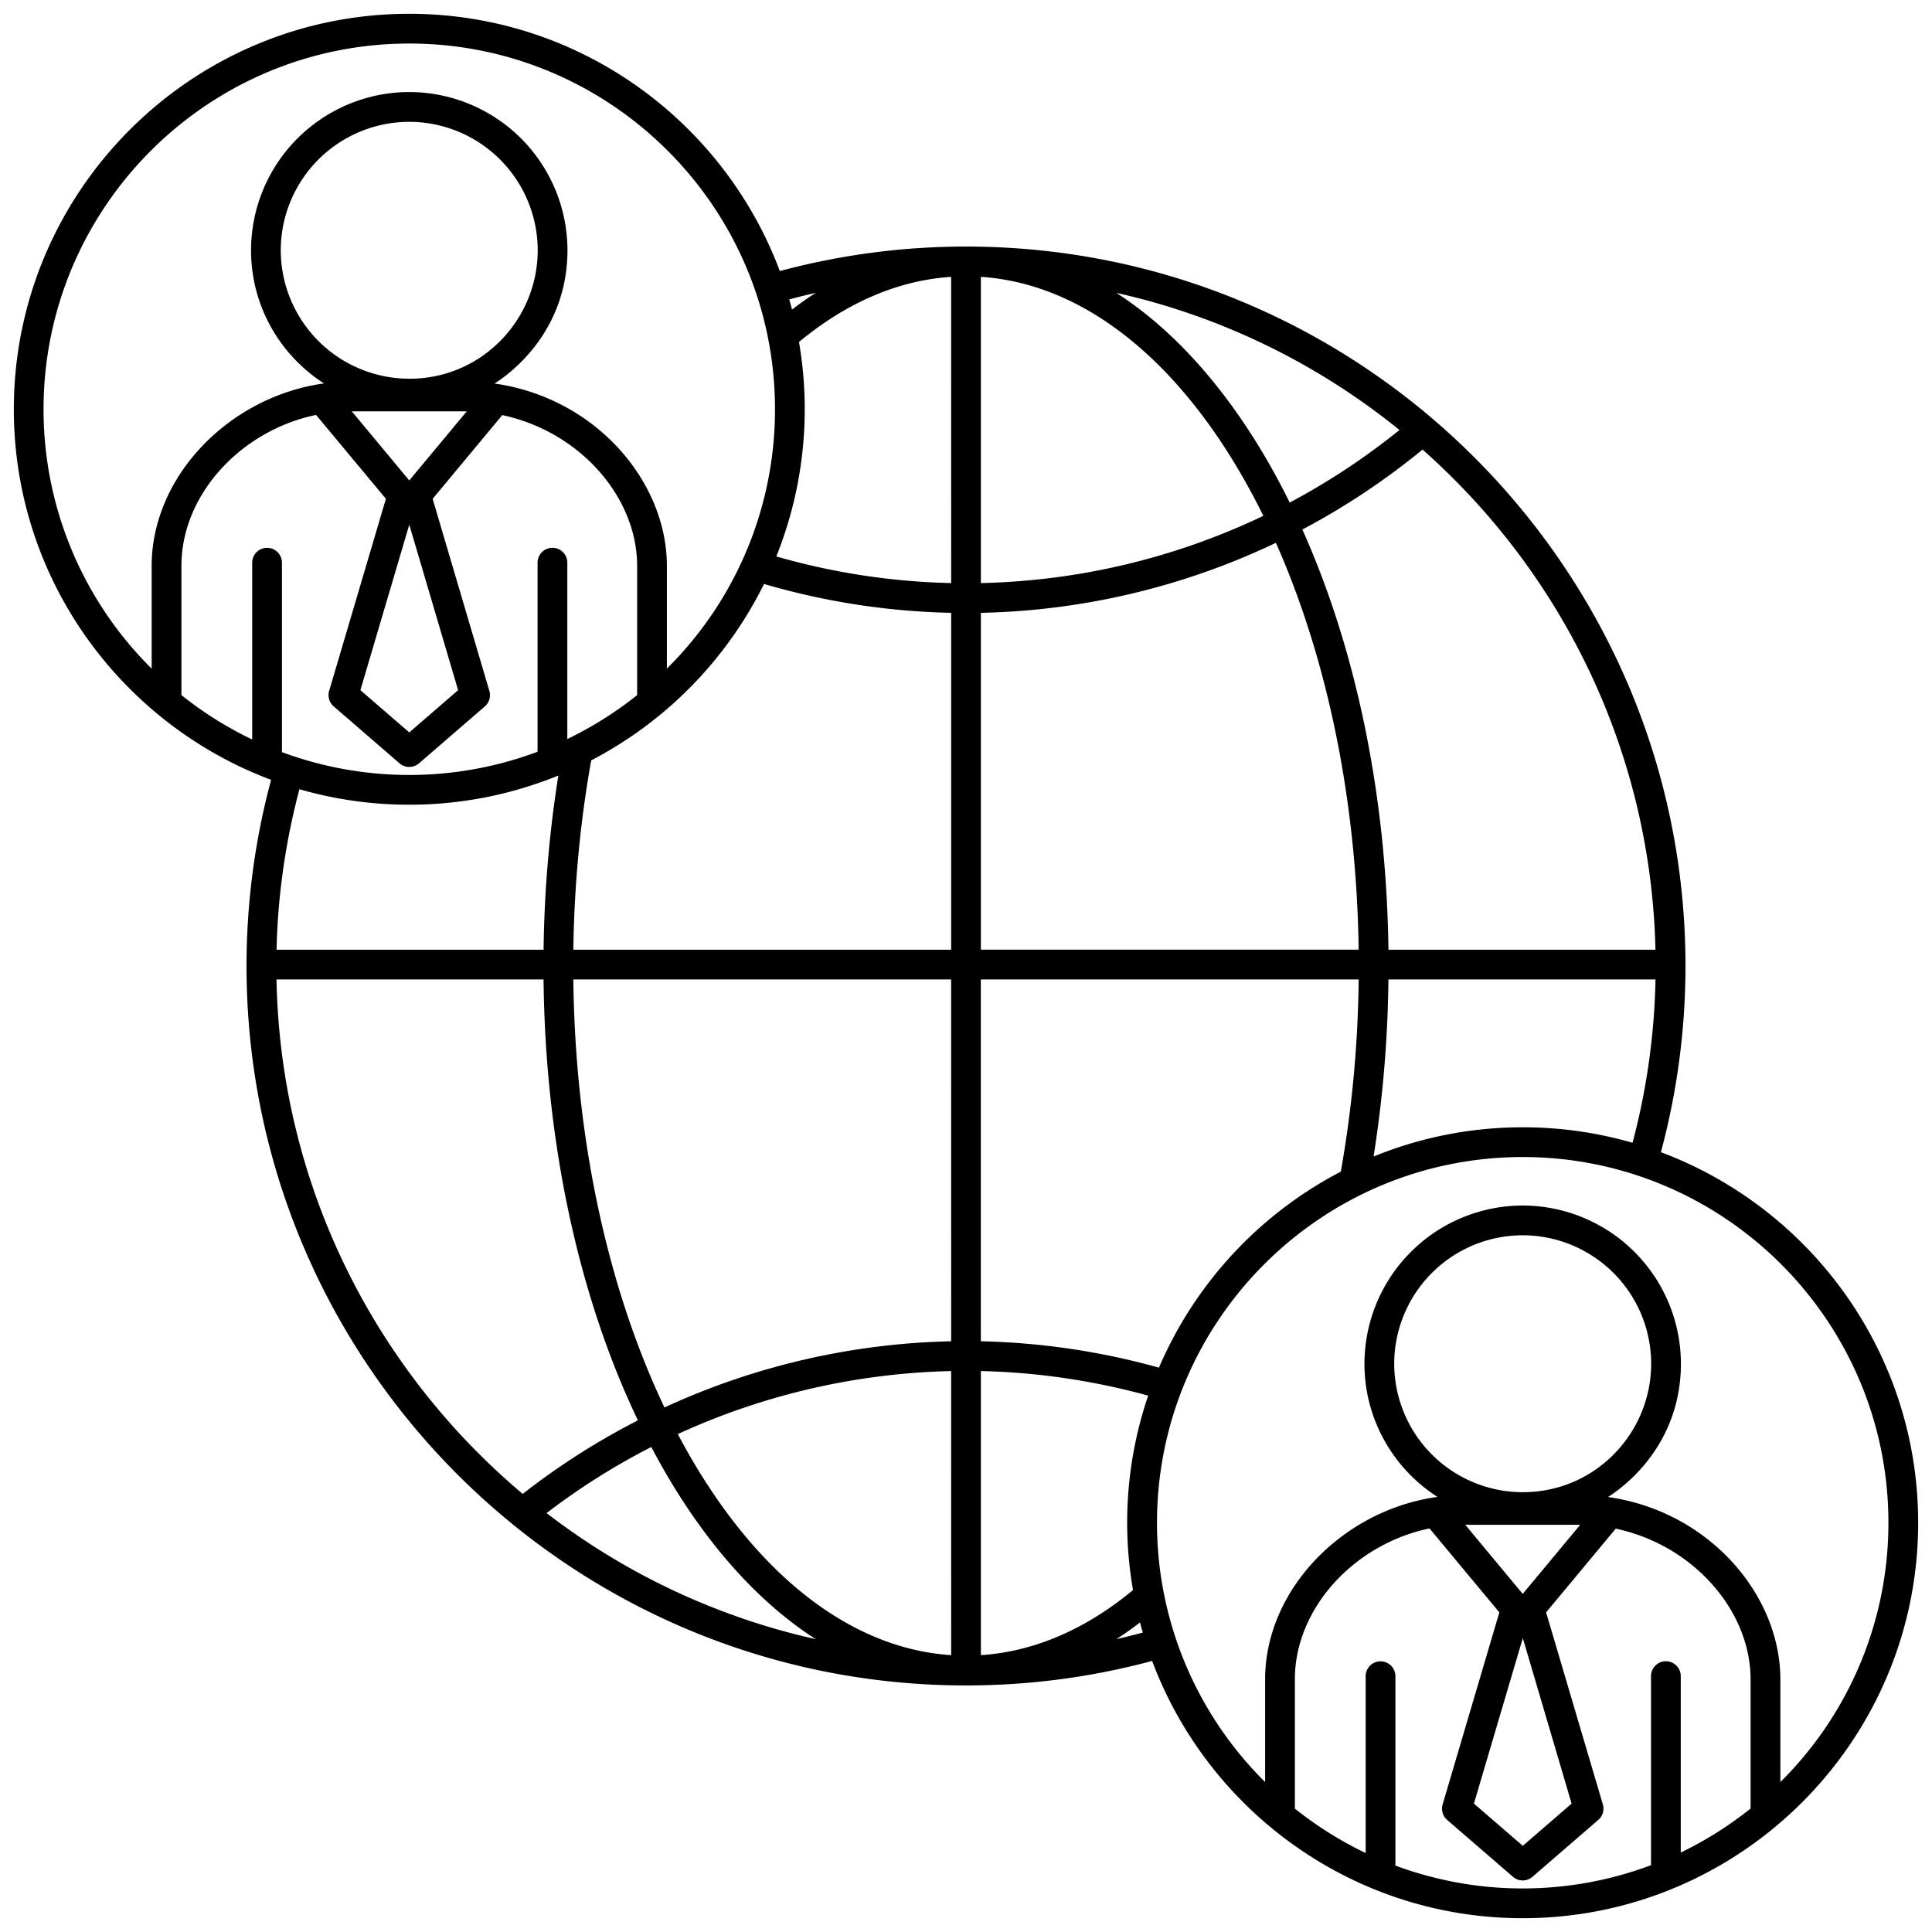<svg viewBox="0 0 50 50" xmlns="http://www.w3.org/2000/svg"><path d="M42.984 29.819A18.55 18.55 0 0 0 43.62 25c0-10.266-8.353-18.619-18.619-18.619a18.57 18.57 0 0 0-4.819.634C18.727 3.13 14.978.357 10.591.357 4.949.357.358 4.95.358 10.592c0 4.386 2.773 8.136 6.658 9.59A18.57 18.57 0 0 0 6.38 25c0 10.266 8.352 18.619 18.619 18.619 1.666 0 3.28-.221 4.818-.634 1.455 3.885 5.205 6.658 9.59 6.658 5.644 0 10.235-4.591 10.235-10.235 0-4.386-2.773-8.135-6.659-9.59zM21.11 7.579a8.404 8.404 0 0 0-.612.433 9.385 9.385 0 0 0-.073-.263c.227-.06.455-.118.685-.17zM3.924 17.303a9.435 9.435 0 0 1-2.797-6.71c0-5.22 4.246-9.466 9.465-9.466s9.465 4.246 9.465 9.465a9.43 9.43 0 0 1-2.798 6.711v-2.657c0-2.186-1.844-4.35-4.46-4.72.836-.538 1.887-1.686 1.887-3.45a4.1 4.1 0 0 0-4.094-4.094 4.1 4.1 0 0 0-4.095 4.095c0 1.446.754 2.718 1.888 3.446-2.445.337-4.46 2.398-4.46 4.723v2.657zm5.18-6.658l2.975.001-1.487 1.788zm2.752 7.216l-1.264 1.094-1.265-1.094 1.265-4.282zm-1.265-8.06a3.33 3.33 0 0 1-3.325-3.324 3.329 3.329 0 0 1 3.326-3.324 3.328 3.328 0 0 1 3.324 3.324c0 1.78-1.432 3.325-3.325 3.325zm-4.064 4.761v4.576a9.505 9.505 0 0 1-1.832-1.149v-3.343c0-1.852 1.547-3.506 3.485-3.908l1.807 2.171-1.469 4.972a.386.386 0 0 0 .118.4l1.704 1.474c.146.126.36.124.504 0l1.704-1.473c.114-.1.16-.256.117-.4l-1.468-4.972 1.802-2.167c2.014.43 3.49 2.126 3.49 3.903v3.343a9.492 9.492 0 0 1-1.807 1.137v-4.564a.385.385 0 1 0-.77 0v4.893a9.471 9.471 0 0 1-6.615.01v-4.902a.385.385 0 0 0-.77 0zm4.065 6.264c1.365 0 2.667-.269 3.858-.755a31.17 31.17 0 0 0-.382 4.508H7.157c.033-1.433.239-2.824.592-4.154.903.261 1.857.401 2.843.401zm-3.436 4.522h6.911c.045 4.209.902 8.19 2.442 11.411a18.532 18.532 0 0 0-2.981 1.903c-3.813-3.207-6.27-7.977-6.372-13.314zm6.99 13.81a17.813 17.813 0 0 1 2.709-1.71c.626 1.187 2.008 3.528 4.255 4.973a17.775 17.775 0 0 1-6.965-3.263zm10.47 3.677c-2.791-.183-5.297-2.351-7.074-5.721a17.904 17.904 0 0 1 7.073-1.631zm0-8.123a18.668 18.668 0 0 0-7.42 1.713c-1.433-3.015-2.312-6.87-2.358-11.077h9.777zm0-10.133h-9.778c.023-1.704.184-3.347.462-4.9a10.305 10.305 0 0 0 4.473-4.566 18.61 18.61 0 0 0 4.843.747v8.719zm0-9.489a17.81 17.81 0 0 1-4.525-.689 10.243 10.243 0 0 0 .587-5.55c1.203-.998 2.533-1.593 3.937-1.686zM42.25 29.575a10.21 10.21 0 0 0-2.842-.401c-1.366 0-2.67.27-3.86.757a31.27 31.27 0 0 0 .384-4.583h6.912a17.788 17.788 0 0 1-.594 4.227zm.593-4.996h-6.91c-.052-3.982-.831-7.758-2.228-10.875a18.581 18.581 0 0 0 3.11-2.069c3.6 3.186 5.909 7.798 6.028 12.944zm-6.625-13.451a17.8 17.8 0 0 1-2.841 1.878c-.459-.927-1.924-3.78-4.487-5.427 2.73.61 5.226 1.846 7.328 3.549zM25.385 7.165c2.917.192 5.522 2.55 7.31 6.185a17.86 17.86 0 0 1-7.31 1.74zm0 8.695c2.66-.055 5.264-.68 7.635-1.812 1.297 2.922 2.089 6.568 2.142 10.53h-9.777zm0 9.488h9.777a30.166 30.166 0 0 1-.462 4.974 10.302 10.302 0 0 0-4.707 5.073 18.617 18.617 0 0 0-4.609-.683v-9.364zm0 10.135c1.47.032 2.925.25 4.33.636a10.194 10.194 0 0 0-.393 5.032c-1.202.997-2.534 1.592-3.937 1.684zm3.506 6.938c.212-.137.416-.28.612-.432.023.089.048.175.072.262-.226.06-.454.118-.684.17zm16.414 4.384a9.51 9.51 0 0 1-1.807 1.138v-4.565a.385.385 0 0 0-.77 0v4.893a9.463 9.463 0 0 1-6.615.01V43.38a.385.385 0 0 0-.77 0v4.576a9.498 9.498 0 0 1-1.832-1.15v-3.342c0-1.852 1.548-3.506 3.485-3.908l1.807 2.172-1.468 4.97a.387.387 0 0 0 .117.401l1.704 1.473c.147.127.36.124.504 0l1.704-1.473a.385.385 0 0 0 .118-.4l-1.469-4.971 1.802-2.167c2.014.43 3.49 2.126 3.49 3.903v3.342zm-4.41-7.343l-1.487 1.788-1.488-1.789zm-4.813-4.169a3.329 3.329 0 0 1 3.326-3.324 3.328 3.328 0 0 1 3.324 3.324c0 1.78-1.432 3.325-3.325 3.325a3.33 3.33 0 0 1-3.325-3.325zm4.591 11.384L39.41 47.77l-1.265-1.093 1.265-4.283zm5.403-.558v-2.656c0-2.187-1.845-4.351-4.46-4.72.835-.538 1.886-1.687 1.886-3.45a4.1 4.1 0 0 0-4.095-4.094 4.1 4.1 0 0 0-4.095 4.094c0 1.446.754 2.718 1.889 3.447-2.445.336-4.46 2.398-4.46 4.723v2.656a9.435 9.435 0 0 1-2.798-6.71c0-5.22 4.245-9.465 9.465-9.465 5.218 0 9.464 4.245 9.464 9.465a9.43 9.43 0 0 1-2.796 6.71z"/></svg>